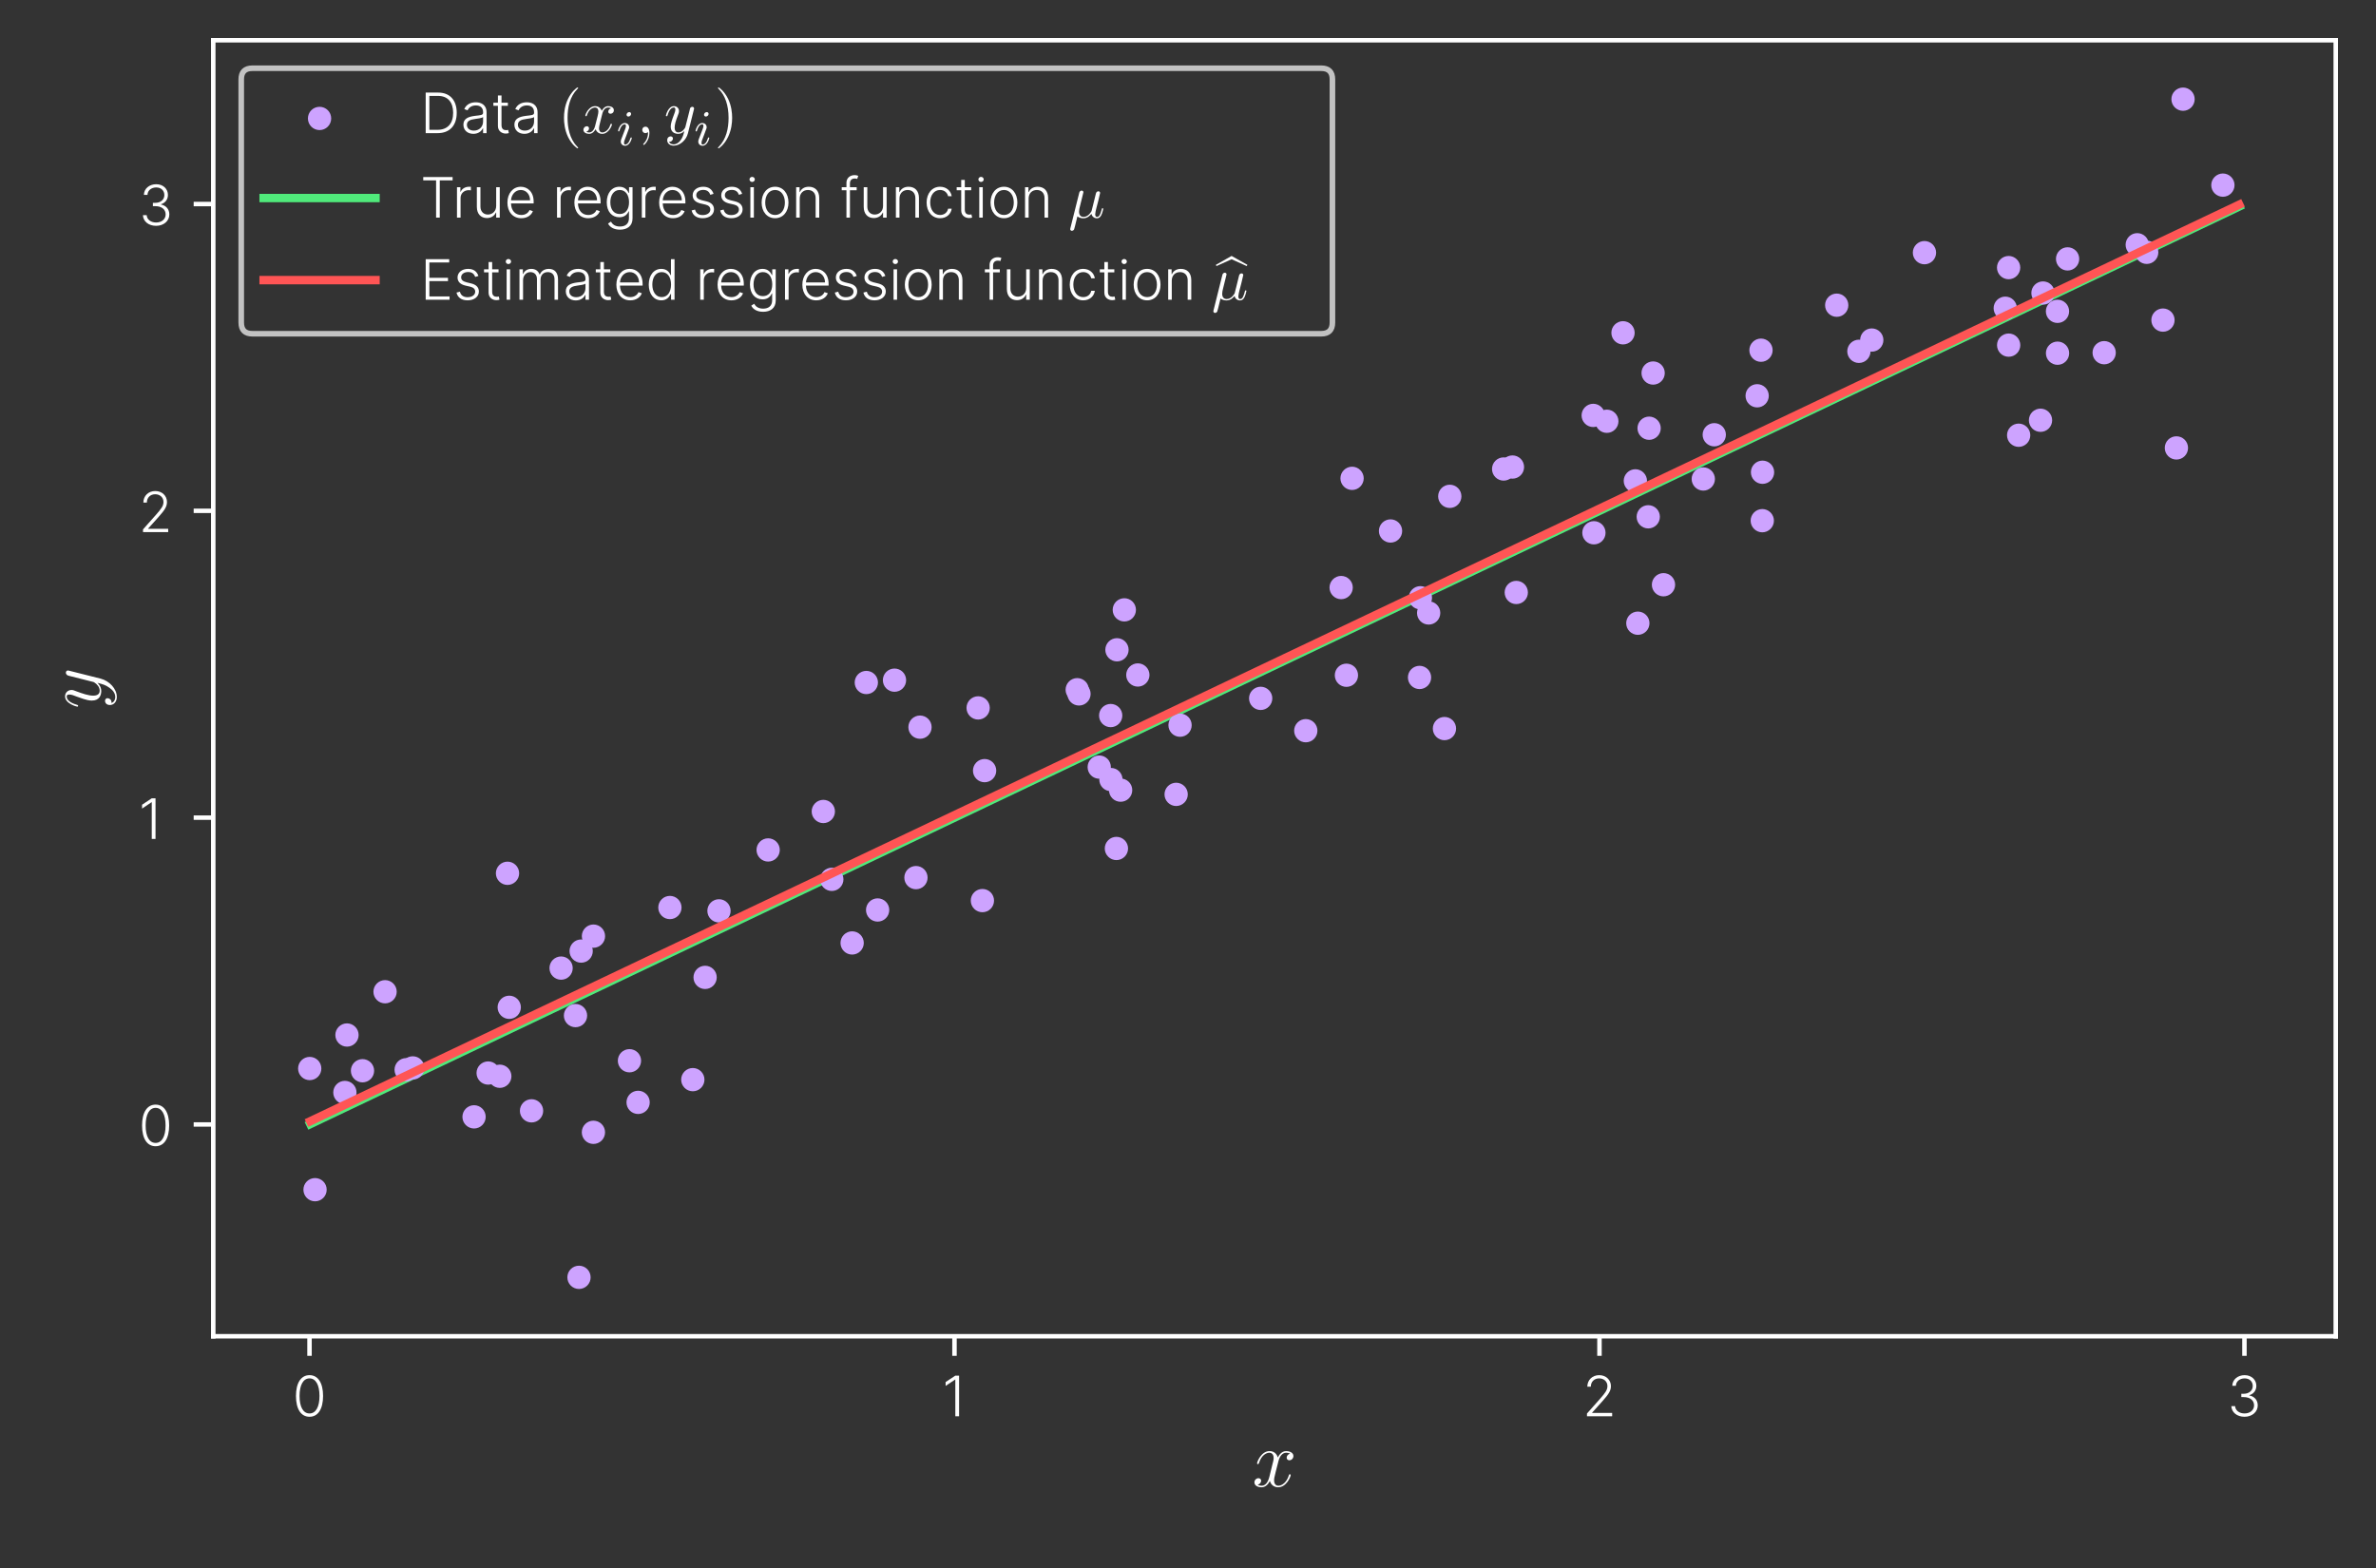 <svg height="280.267" viewBox="0 0 424.641 280.267" width="424.641" xmlns="http://www.w3.org/2000/svg" xmlns:xlink="http://www.w3.org/1999/xlink"><rect x="0" y="0" width="424.641" height="280.267" fill="#333333" stroke="none"/><defs><g id="a"><path d="m3.062.094c1.516 0 2.422-1.375 2.422-3.719s-.906-3.719-2.422-3.719-2.422 1.375-2.422 3.719.891 3.719 2.422 3.719zm0-.594c-1.125 0-1.781-1.141-1.781-3.125s.672-3.141 1.781-3.141 1.781 1.156 1.781 3.141-.672 3.125-1.781 3.125zm0 0"/></g><g id="b"><path d="m3.047-7.25h-.688l-1.719 1.141v.688l1.703-1.141h.031v6.562h.672zm0 0"/></g><g id="c"><path d="m.812 0h4.5v-.594h-3.578v-.047l1.797-2c1.203-1.344 1.562-1.938 1.562-2.75 0-1.094-.875-1.953-2.094-1.953s-2.125.859-2.125 2.062h.625c0-.859.594-1.484 1.484-1.484.844 0 1.484.547 1.484 1.375 0 .688-.375 1.203-1.297 2.25l-2.359 2.656zm0 0"/></g><g id="d"><path d="m3.156.094c1.359 0 2.359-.875 2.359-2.031 0-.922-.562-1.594-1.5-1.781v-.047c.766-.234 1.25-.844 1.25-1.672 0-1.031-.812-1.906-2.094-1.906-1.203 0-2.188.766-2.203 1.906h.641c.016-.812.719-1.328 1.562-1.328.875 0 1.453.562 1.453 1.359 0 .844-.688 1.391-1.625 1.391h-.422v.594h.422c1.156 0 1.859.594 1.859 1.484 0 .828-.703 1.438-1.703 1.438-.922 0-1.641-.516-1.688-1.312h-.672c.047 1.125 1.016 1.906 2.359 1.906zm0 0"/></g><g id="e"><path d="m2.344.125c.906 0 1.469-.5 1.688-.984h.047v.859h.625v-3.688c0-1.469-1.094-1.828-1.922-1.828-.844 0-1.688.328-2.062 1.219l.594.219c.203-.469.688-.875 1.484-.875.828 0 1.281.453 1.281 1.203v.125c0 .422-.516.422-1.422.531-1.234.156-2.094.5-2.094 1.578 0 1.047.797 1.641 1.781 1.641zm.094-.578c-.719 0-1.25-.375-1.25-1.031 0-.672.547-.938 1.469-1.047.438-.062 1.234-.156 1.422-.344v.797c0 .891-.641 1.625-1.641 1.625zm0 0"/></g><g id="f"><path d="m2.969-5.438h-1.141v-1.297h-.641v1.297h-.812v.547h.812v3.625c0 .891.703 1.344 1.406 1.344.25 0 .438-.047.547-.094l-.125-.562c-.094.016-.203.047-.375.047-.422 0-.812-.203-.812-.891v-3.469h1.141zm0 0"/></g><g id="g"><path d="m.828 0h.641v-3.516c0-.797.609-1.391 1.469-1.391.156 0 .312.031.375.031v-.641c-.094 0-.234 0-.328 0-.688 0-1.281.359-1.5.906h-.047v-.828h-.609zm0 0"/></g><g id="h"><path d="m4.281-2.078c0 1-.75 1.531-1.484 1.531-.781 0-1.328-.562-1.328-1.406v-3.484h-.641v3.516c0 1.297.75 2 1.797 2 .797 0 1.359-.422 1.609-.984h.047v.906h.641v-5.438h-.641zm0 0"/></g><g id="i"><path d="m3.031.109c1.094 0 1.828-.594 2.062-1.266l-.594-.203c-.203.484-.703.891-1.469.891-1.109 0-1.812-.812-1.844-2.062h4.047v-.312c0-1.812-1.125-2.672-2.297-2.672-1.406 0-2.391 1.188-2.391 2.828 0 1.656.969 2.797 2.484 2.797zm-1.844-3.203c.062-1 .75-1.844 1.75-1.844.969 0 1.656.797 1.656 1.844zm0 0"/></g><g id="j"><path d="m2.906 2.156c1.281 0 2.25-.641 2.25-2.016v-5.578h-.625v1.031h-.062c-.219-.484-.672-1.109-1.672-1.109-1.344 0-2.25 1.125-2.25 2.781 0 1.672.938 2.672 2.25 2.672.969 0 1.453-.562 1.656-1.062h.062v1.234c0 1-.641 1.484-1.609 1.484-.938 0-1.375-.453-1.609-.875l-.516.344c.312.625 1.016 1.094 2.125 1.094zm-.047-2.797c-1.078 0-1.672-.859-1.672-2.109 0-1.219.594-2.188 1.672-2.188 1.062 0 1.672.922 1.672 2.188 0 1.312-.625 2.109-1.672 2.109zm0 0"/></g><g id="k"><path d="m4.484-4.25c-.266-.781-.844-1.266-1.844-1.266-1.094 0-1.891.625-1.891 1.531 0 .719.438 1.219 1.391 1.453l.891.203c.594.141.875.453.875.891 0 .562-.531.984-1.375.984-.734 0-1.203-.344-1.359-.984l-.609.156c.203.906.922 1.391 1.984 1.391 1.188 0 2.016-.656 2.016-1.578 0-.719-.453-1.219-1.359-1.438l-.828-.203c-.672-.172-.984-.438-.984-.906 0-.547.516-.938 1.25-.938s1.094.391 1.266.875zm0 0"/></g><g id="l"><path d="m.844 0h.625v-5.438h-.625zm.312-6.375c.266 0 .484-.203.484-.453s-.219-.453-.484-.453c-.25 0-.469.203-.469.453s.219.453.469.453zm0 0"/></g><g id="m"><path d="m2.953.109c1.406 0 2.391-1.141 2.391-2.797 0-1.672-.984-2.828-2.391-2.828-1.422 0-2.406 1.156-2.406 2.828 0 1.656.984 2.797 2.406 2.797zm0-.578c-1.141 0-1.766-1-1.766-2.219s.625-2.25 1.766-2.25c1.125 0 1.75 1.031 1.75 2.25s-.625 2.219-1.75 2.219zm0 0"/></g><g id="n"><path d="m1.469-3.406c0-.938.609-1.531 1.469-1.531.844 0 1.375.562 1.375 1.453v3.484h.641v-3.516c0-1.297-.75-2-1.859-2-.797 0-1.344.375-1.594.938h-.062v-.859h-.609v5.438h.641zm0 0"/></g><g id="o"><path d="m3.062-5.438h-1.203v-.672c0-.562.312-.875.859-.875.219 0 .344.031.438.078l.188-.562c-.141-.047-.344-.125-.672-.125-.75 0-1.438.484-1.438 1.359v.797h-.844v.547h.844v4.891h.625v-4.891h1.203zm0 0"/></g><g id="p"><path d="m2.953.109c1.141 0 1.938-.719 2.078-1.703h-.641c-.141.703-.719 1.125-1.438 1.125-1.062 0-1.766-.922-1.766-2.25 0-1.312.719-2.219 1.766-2.219.781 0 1.297.5 1.438 1.109h.641c-.156-1-1-1.688-2.078-1.688-1.438 0-2.406 1.188-2.406 2.828 0 1.609.953 2.797 2.406 2.797zm0 0"/></g><g id="q"><path d="m2.516-3.828c.062-.234.172-.641.172-.703 0-.188-.141-.297-.328-.297-.031 0-.328.016-.422.406l-1.578 6.312c-.031.125-.031.156-.031.172 0 .156.125.297.297.297.234 0 .375-.203.391-.234.047-.094.188-.656.594-2.344.359.297.844.344 1.062.344.766 0 1.188-.5 1.453-.797.094.484.5.797.984.797.375 0 .625-.25.797-.609.188-.391.328-1.047.328-1.078 0-.109-.094-.109-.125-.109-.109 0-.125.047-.156.203-.188.703-.375 1.344-.828 1.344-.297 0-.328-.281-.328-.5 0-.234.125-.75.219-1.125l.312-1.188c.031-.156.141-.578.172-.734.062-.25.172-.672.172-.734 0-.203-.156-.297-.312-.297-.062 0-.344.016-.438.391l-.5 2.031c-.141.547-.25 1-.281 1.109-.016.062-.547 1.047-1.422 1.047-.547 0-.812-.359-.812-.938 0-.328.078-.625.156-.938zm0 0"/></g><g id="r"><path d="m2.594-5.594c0-.203-.141-.328-.328-.328-.25 0-.484.234-.484.469 0 .172.125.328.328.328.25 0 .484-.219.484-.469zm.125 4.312c0-.047-.016-.109-.109-.109s-.109.047-.141.156c-.219.734-.578 1.109-.922 1.109-.141 0-.219-.078-.219-.297s.078-.406.141-.578c.156-.438.156-.453.281-.734.141-.375.344-.891.422-1.141.078-.172.078-.25.078-.328 0-.516-.406-.766-.766-.766-.875 0-1.219 1.281-1.219 1.391 0 .078.062.109.125.109.094 0 .109-.062.141-.172.188-.641.531-1.094.922-1.094.094 0 .219.016.219.281 0 .219-.094.453-.172.656l-.641 1.672c-.062.172-.109.312-.109.469 0 .422.312.75.766.75.875 0 1.203-1.281 1.203-1.375zm0 0"/></g></defs><path d="m.002 0v-3.5" fill="none" stroke="#fff" stroke-linejoin="round" stroke-miterlimit="10" stroke-width=".8" transform="matrix(1 0 0 -1 55.315 238.84)"/><use fill="#fff" x="52.257" xlink:href="#a" y="253.137"/><path d="m0.0 0v-3.5" fill="none" stroke="#fff" stroke-linejoin="round" stroke-miterlimit="10" stroke-width=".8" transform="matrix(1 0 0 -1 170.586 238.84)"/><use fill="#fff" x="168.363" xlink:href="#b" y="253.137"/><path d="m.001 0v-3.5" fill="none" stroke="#fff" stroke-linejoin="round" stroke-miterlimit="10" stroke-width=".8" transform="matrix(1 0 0 -1 285.858 238.84)"/><use fill="#fff" x="282.814" xlink:href="#c" y="253.137"/><path d="m-.001 0v-3.5" fill="none" stroke="#fff" stroke-linejoin="round" stroke-miterlimit="10" stroke-width=".8" transform="matrix(1 0 0 -1 401.13 238.84)"/><use fill="#fff" x="397.992" xlink:href="#d" y="253.137"/><path d="m6.797-5.859c-.453.094-.625.438-.625.703 0 .344.266.469.469.469.438 0 .734-.375.734-.766 0-.594-.688-.875-1.297-.875-.875 0-1.359.859-1.484 1.141-.328-1.078-1.219-1.141-1.484-1.141-1.453 0-2.234 1.875-2.234 2.203 0 .047.062.125.156.125.109 0 .141-.094.172-.141.484-1.594 1.453-1.891 1.859-1.891.656 0 .781.594.781.938 0 .312-.078.641-.266 1.328l-.484 1.969c-.203.859-.625 1.656-1.391 1.656-.062 0-.422 0-.734-.188.516-.109.641-.531.641-.703 0-.281-.219-.453-.484-.453-.344 0-.719.297-.719.75 0 .609.672.875 1.281.875.688 0 1.188-.547 1.484-1.125.234.844.938 1.125 1.469 1.125 1.469 0 2.25-1.875 2.25-2.188 0-.078-.062-.141-.156-.141-.125 0-.141.078-.172.188-.391 1.266-1.234 1.859-1.875 1.859-.5 0-.766-.375-.766-.969 0-.312.047-.547.281-1.484l.5-1.953c.219-.859.703-1.484 1.359-1.484.031 0 .438 0 .734.172zm0 0" fill="#fff" transform="translate(223.785 265.695)"/><path d="m.001-0h-3.5" fill="none" stroke="#fff" stroke-linejoin="round" stroke-miterlimit="10" stroke-width=".8" transform="matrix(1 0 0 -1 38.112 200.984)"/><use fill="#fff" x="24.749" xlink:href="#a" y="204.784"/><path d="m.001.001h-3.5" fill="none" stroke="#fff" stroke-linejoin="round" stroke-miterlimit="10" stroke-width=".8" transform="matrix(1 0 0 -1 38.112 146.145)"/><use fill="#fff" x="24.749" xlink:href="#b" y="149.946"/><path d="m.001.002h-3.5" fill="none" stroke="#fff" stroke-linejoin="round" stroke-miterlimit="10" stroke-width=".8" transform="matrix(1 0 0 -1 38.112 91.306)"/><use fill="#fff" x="24.749" xlink:href="#c" y="95.108"/><path d="m.001-.001h-3.5" fill="none" stroke="#fff" stroke-linejoin="round" stroke-miterlimit="10" stroke-width=".8" transform="matrix(1 0 0 -1 38.112 36.467)"/><use fill="#fff" x="24.749" xlink:href="#d" y="40.27"/><path d="m1.609-3.766c.547.375 1.031.938 1.031 1.641 0 .172-.031.859-.688 1.078.016-.047.016-.109.016-.141 0-.438-.375-.719-.703-.719s-.453.266-.453.484c0 .234.172.734.875.734.734 0 1.234-.625 1.234-1.438 0-1.438-1.312-2.875-2.906-3.281l-5.594-1.406c-.078-.016-.156-.047-.25-.047-.203 0-.359.172-.359.391 0 .125.062.438.5.547l4.203 1.062c.266.062.297.062.453.188.406.281.891.75.891 1.438 0 .812-.797.875-1.172.875-.828 0-1.922-.375-2.969-.766-.406-.156-.609-.25-.891-.25-.609 0-1.156.438-1.156 1.141 0 1.312 2.078 1.844 2.203 1.844.047 0 .125-.047.125-.156 0-.125-.062-.141-.266-.203-1.203-.344-1.766-.891-1.766-1.438 0-.141 0-.375.469-.375.375 0 .781.156 1.328.375 1.875.703 2.359.703 2.703.703 1.359 0 1.672-.984 1.672-1.703 0-.406-.125-.922-.656-1.438l.016-.016c.844.219 1.406.359 2.109.875zm0 0" fill="#fff" transform="translate(17.959 126.703)"/><path d="m38.113 41.427v231.645" fill="none" stroke="#fff" stroke-linecap="square" stroke-miterlimit="10" stroke-width=".8" transform="matrix(1 0 0 -1 0 280.267)"/><path d="m417.445 41.427v231.645" fill="none" stroke="#fff" stroke-linecap="square" stroke-miterlimit="10" stroke-width=".8" transform="matrix(1 0 0 -1 0 280.267)"/><path d="m38.113 41.427h379.332" fill="none" stroke="#fff" stroke-linecap="square" stroke-miterlimit="10" stroke-width=".8" transform="matrix(1 0 0 -1 0 280.267)"/><path d="m38.113 273.072h379.332" fill="none" stroke="#fff" stroke-linecap="square" stroke-miterlimit="10" stroke-width=".8" transform="matrix(1 0 0 -1 0 280.267)"/><path d="m45.113 220.615h191.02c1.332 0 2 .668 2 2.004v43.453c0 1.332-.668 2-2 2h-191.02c-1.336 0-2-.668-2-2v-43.453c0-1.336.664-2.004 2-2.004zm0 0" fill="none" stroke="#fff" stroke-miterlimit="10" stroke-opacity=".7" stroke-width="1" transform="matrix(1 0 0 -1 0 280.267)"/><path d="m.001-1.58c.418 0 .82.164 1.117.461s.461.699.461 1.121c0 .418-.164.82-.461 1.117s-.699.461-1.117.461c-.422 0-.824-.164-1.121-.461s-.461-.699-.461-1.117c0-.422.164-.824.461-1.121s.699-.461 1.121-.461zm0 0" fill="#cda3ff" stroke="#cda3ff" stroke-linejoin="round" stroke-miterlimit="10" stroke-width="1" transform="matrix(1 0 0 -1 57.112 21.17)"/><g fill="#fff"><path d="m3.094 0c2.172 0 3.422-1.359 3.422-3.641 0-2.25-1.234-3.609-3.297-3.609h-2.25v7.25zm-1.469-.594v-6.062h1.547c1.766 0 2.703 1.141 2.703 3.016 0 1.891-.953 3.047-2.828 3.047zm0 0" transform="translate(75.111 23.798)"/><use x="82.257" xlink:href="#e" y="23.798"/><use x="87.801" xlink:href="#f" y="23.798"/><use x="91.371" xlink:href="#e" y="23.798"/></g><path d="m3.609 2.625c0-.047 0-.062-.188-.25-1.359-1.375-1.703-3.438-1.703-5.094 0-1.906.406-3.797 1.75-5.172.141-.125.141-.141.141-.188 0-.062-.047-.094-.109-.094-.109 0-1.094.734-1.734 2.125-.562 1.188-.688 2.406-.688 3.328 0 .844.125 2.156.719 3.391.656 1.344 1.594 2.047 1.703 2.047.062 0 .109-.031.109-.094zm0 0" fill="#fff" transform="translate(99.717 23.798)"/><path d="m3.641-3.297c.062-.281.312-1.281 1.078-1.281.062 0 .312 0 .547.141-.297.047-.516.328-.516.594 0 .172.109.375.406.375.25 0 .594-.203.594-.625 0-.578-.641-.734-1.016-.734-.641 0-1.016.578-1.141.844-.281-.734-.875-.844-1.188-.844-1.125 0-1.75 1.422-1.75 1.688 0 .109.109.109.125.109.094 0 .125-.016.141-.125.375-1.156 1.094-1.422 1.469-1.422.203 0 .594.094.594.734 0 .328-.188 1.062-.594 2.594-.172.672-.562 1.125-1.031 1.125-.078 0-.328 0-.547-.141.266-.047.5-.281.5-.578s-.234-.391-.391-.391c-.328 0-.609.281-.609.641 0 .5.547.719 1.031.719.719 0 1.109-.766 1.141-.828.141.391.531.828 1.188.828 1.109 0 1.734-1.406 1.734-1.688 0-.109-.094-.109-.125-.109-.094 0-.125.047-.141.125-.359 1.172-1.109 1.422-1.453 1.422-.422 0-.594-.344-.594-.719 0-.234.062-.469.172-.953zm0 0" fill="#fff" transform="translate(103.959 23.798)"/><use fill="#fff" x="110.194" xlink:href="#r" y="25.957"/><path d="m2.219-.016c0-.719-.281-1.141-.703-1.141-.359 0-.578.266-.578.578 0 .297.219.578.578.578.125 0 .266-.047.375-.141.047-.016.047-.031.062-.031s.016.016.016.156c0 .812-.375 1.469-.734 1.828-.125.125-.125.141-.125.172 0 .078.062.125.109.125.125 0 1-.844 1-2.125zm0 0" fill="#fff" transform="translate(113.846 23.798)"/><path d="m5.297-4.156c.047-.156.047-.172.047-.25 0-.203-.156-.297-.312-.297-.109 0-.281.062-.391.234-.016.047-.109.391-.141.594-.078.281-.156.578-.219.859l-.5 1.969c-.047.156-.516.922-1.234.922-.547 0-.672-.469-.672-.875 0-.5.188-1.188.562-2.141.172-.453.219-.562.219-.781 0-.5-.359-.906-.906-.906-1.031 0-1.438 1.594-1.438 1.688 0 .109.109.109.141.109.109 0 .109-.016.172-.203.297-1.016.734-1.344 1.094-1.344.094 0 .281 0 .281.344 0 .281-.109.562-.188.766-.438 1.156-.641 1.781-.641 2.297 0 .969.688 1.297 1.344 1.297.422 0 .781-.188 1.094-.5-.141.578-.266 1.109-.703 1.688-.281.359-.703.688-1.203.688-.156 0-.641-.031-.828-.469.172 0 .312 0 .469-.125.109-.094.219-.234.219-.453 0-.328-.297-.375-.406-.375-.25 0-.609.172-.609.703 0 .547.484.953 1.156.953 1.125 0 2.25-.984 2.547-2.219zm0 0" fill="#fff" transform="translate(118.698 23.798)"/><use fill="#fff" x="124.043" xlink:href="#r" y="25.957"/><path d="m3.156-2.719c0-.859-.125-2.172-.719-3.406-.656-1.344-1.594-2.047-1.703-2.047-.062 0-.109.031-.109.094 0 .047 0 .062.203.266 1.062 1.078 1.688 2.812 1.688 5.094 0 1.859-.406 3.781-1.75 5.156-.141.125-.141.141-.141.188 0 .062.047.094.109.094.109 0 1.094-.734 1.734-2.125.547-1.188.688-2.406.688-3.312zm0 0" fill="#fff" transform="translate(127.694 23.798)"/><path d="m47.113 244.872h20" style="fill:none;stroke-width:1.5;stroke-linecap:square;stroke-linejoin:round;stroke:#50ea7b;stroke-miterlimit:10" transform="matrix(1 0 0 -1 0 280.267)"/><path d="m.531-6.656h2.297v6.656h.656v-6.656h2.297v-.594h-5.25zm0 0" fill="#fff" transform="translate(75.111 38.896)"/><g fill="#fff"><use x="80.844" xlink:href="#g" y="38.896"/><use x="84.396" xlink:href="#h" y="38.896"/><use x="90.142" xlink:href="#i" y="38.896"/></g><use fill="#fff" x="98.725" xlink:href="#g" y="38.896"/><g fill="#fff"><use x="102.108" xlink:href="#i" y="38.896"/><use x="107.892" xlink:href="#j" y="38.896"/><use x="113.878" xlink:href="#g" y="38.896"/></g><g fill="#fff"><use x="117.261" xlink:href="#i" y="38.896"/><use x="123.045" xlink:href="#k" y="38.896"/><use x="128.154" xlink:href="#k" y="38.896"/><use x="133.263" xlink:href="#l" y="38.896"/><use x="135.573" xlink:href="#m" y="38.896"/><use x="141.46" xlink:href="#n" y="38.896"/></g><g fill="#fff"><use x="150.043" xlink:href="#o" y="38.896"/><use x="153.539" xlink:href="#h" y="38.896"/><use x="159.284" xlink:href="#n" y="38.896"/><use x="165.057" xlink:href="#p" y="38.896"/><use x="170.602" xlink:href="#f" y="38.896"/><use x="174.171" xlink:href="#l" y="38.896"/><use x="176.481" xlink:href="#m" y="38.896"/><use x="182.368" xlink:href="#n" y="38.896"/></g><use fill="#fff" x="190.94" xlink:href="#q" y="38.896"/><path d="m47.113 230.197h20" style="fill:none;stroke-width:1.5;stroke-linecap:square;stroke-linejoin:round;stroke:#f55;stroke-miterlimit:10" transform="matrix(1 0 0 -1 0 280.267)"/><g fill="#fff"><path d="m.969 0h4.266v-.594h-3.609v-2.734h3.328v-.594h-3.328v-2.734h3.547v-.594h-4.203zm0 0" transform="translate(75.111 53.574)"/><use x="81.023" xlink:href="#k" y="53.574"/><use x="86.132" xlink:href="#f" y="53.574"/><use x="89.701" xlink:href="#l" y="53.574"/><path d="m.828 0h.641v-3.484c0-.844.562-1.453 1.312-1.453.734 0 1.172.5 1.172 1.234v3.703h.641v-3.578c0-.781.469-1.359 1.297-1.359.719 0 1.203.438 1.203 1.297v3.641h.625v-3.641c0-1.219-.625-1.875-1.641-1.875-.781 0-1.359.391-1.609 1h-.047c-.234-.625-.719-1-1.469-1-.703 0-1.234.344-1.453.906h-.062v-.828h-.609zm0 0" transform="translate(92.012 53.574)"/><use x="100.559" xlink:href="#e" y="53.574"/><use x="106.104" xlink:href="#f" y="53.574"/></g><g fill="#fff"><use x="109.613" xlink:href="#i" y="53.574"/><path d="m2.797.109c.984 0 1.438-.625 1.656-1.125h.078v1.016h.625v-7.25h-.641v2.844h-.062c-.203-.484-.656-1.109-1.656-1.109-1.344 0-2.25 1.141-2.25 2.812 0 1.688.906 2.812 2.25 2.812zm.062-.578c-1.078 0-1.672-.984-1.672-2.25 0-1.25.594-2.219 1.672-2.219 1.062 0 1.672.922 1.672 2.219 0 1.312-.609 2.25-1.672 2.25zm0 0" transform="translate(115.398 53.574)"/></g><use fill="#fff" x="124.317" xlink:href="#g" y="53.574"/><g fill="#fff"><use x="127.7" xlink:href="#i" y="53.574"/><use x="133.484" xlink:href="#j" y="53.574"/><use x="139.47" xlink:href="#g" y="53.574"/></g><g fill="#fff"><use x="142.853" xlink:href="#i" y="53.574"/><use x="148.637" xlink:href="#k" y="53.574"/><use x="153.746" xlink:href="#k" y="53.574"/><use x="158.855" xlink:href="#l" y="53.574"/><use x="161.165" xlink:href="#m" y="53.574"/><use x="167.052" xlink:href="#n" y="53.574"/></g><g fill="#fff"><use x="175.625" xlink:href="#o" y="53.574"/><use x="179.121" xlink:href="#h" y="53.574"/><use x="184.866" xlink:href="#n" y="53.574"/><use x="190.639" xlink:href="#p" y="53.574"/><use x="196.183" xlink:href="#f" y="53.574"/><use x="199.753" xlink:href="#l" y="53.574"/><use x="202.063" xlink:href="#m" y="53.574"/><use x="207.95" xlink:href="#n" y="53.574"/></g><path d="m2.766-6.828 2.703 1.219.125-.219-2.828-1.594-2.812 1.594.109.219zm0 0" fill="#fff" transform="translate(217.345 53.167)"/><use fill="#fff" x="216.523" xlink:href="#q" y="53.574"/><g stroke-linejoin="round"><path d="m55.453 79.349 344.75 164.012" fill="none" stroke="#50ea7b" stroke-linecap="square" stroke-miterlimit="10" stroke-width="1.5" transform="matrix(1 0 0 -1 0 280.267)"/><path d="m.001-1.58c.418 0 .82.164 1.117.461s.461.699.461 1.117c0 .422-.164.824-.461 1.121s-.699.461-1.117.461c-.422 0-.824-.164-1.121-.461s-.461-.699-.461-1.121c0-.418.164-.82.461-1.117s.699-.461 1.121-.461zm0 0" fill="#cda3ff" stroke="#cda3ff" stroke-miterlimit="10" stroke-width="1" transform="matrix(1 0 0 -1 55.354 190.987)"/><path d="m.002-1.581c.418 0 .82.164 1.117.461s.461.699.461 1.121c0 .418-.164.82-.461 1.117s-.699.461-1.117.461c-.422 0-.824-.164-1.121-.461s-.461-.699-.461-1.117c0-.422.164-.824.461-1.121s.699-.461 1.121-.461zm0 0" fill="#cda3ff" stroke="#cda3ff" stroke-miterlimit="10" stroke-width="1" transform="matrix(1 0 0 -1 56.307 212.642)"/><path d="m-.002-1.581c.422 0 .824.164 1.121.461s.461.699.461 1.121c0 .418-.164.82-.461 1.117s-.699.461-1.121.461c-.418 0-.82-.164-1.117-.461s-.461-.699-.461-1.117c0-.422.164-.824.461-1.121s.699-.461 1.117-.461zm0 0" fill="#cda3ff" stroke="#cda3ff" stroke-miterlimit="10" stroke-width="1" transform="matrix(1 0 0 -1 61.638 195.267)"/><path d="m-0-1.582c.422 0 .82.168 1.117.465s.465.699.465 1.117c0 .422-.168.82-.465 1.117s-.695.465-1.117.465c-.418 0-.82-.168-1.117-.465s-.465-.695-.465-1.117c0-.418.168-.82.465-1.117s.699-.465 1.117-.465zm0 0" fill="#cda3ff" stroke="#cda3ff" stroke-miterlimit="10" stroke-width="1" transform="matrix(1 0 0 -1 62.012 184.996)"/><path d="m-.001-1.583c.422 0 .824.168 1.121.465.293.297.461.699.461 1.117 0 .422-.168.824-.461 1.121-.297.293-.699.461-1.121.461-.418 0-.82-.168-1.117-.461-.297-.297-.461-.699-.461-1.121 0-.418.164-.82.461-1.117s.699-.465 1.117-.465zm0 0" fill="#cda3ff" stroke="#cda3ff" stroke-miterlimit="10" stroke-width="1" transform="matrix(1 0 0 -1 64.786 191.382)"/><path d="m-0-1.58c.418 0 .82.164 1.117.461s.465.699.465 1.121c0 .418-.168.82-.465 1.117s-.699.461-1.117.461-.82-.164-1.117-.461-.465-.699-.465-1.117c0-.422.168-.824.465-1.121s.699-.461 1.117-.461zm0 0" fill="#cda3ff" stroke="#cda3ff" stroke-miterlimit="10" stroke-width="1" transform="matrix(1 0 0 -1 68.82 177.263)"/><path d="m.001-1.582c.418 0 .82.168 1.117.465s.461.699.461 1.117-.164.82-.461 1.117-.699.465-1.117.465c-.422 0-.824-.168-1.121-.465s-.461-.699-.461-1.117.164-.82.461-1.117.699-.465 1.121-.465zm0 0" fill="#cda3ff" stroke="#cda3ff" stroke-miterlimit="10" stroke-width="1" transform="matrix(1 0 0 -1 72.589 191.203)"/><path d="m.001-1.58c.418 0 .82.164 1.117.461s.461.699.461 1.121c0 .418-.164.82-.461 1.117s-.699.461-1.117.461c-.422 0-.824-.164-1.121-.461-.293-.297-.461-.699-.461-1.117 0-.422.168-.824.461-1.121.297-.297.699-.461 1.121-.461zm0 0" fill="#cda3ff" stroke="#cda3ff" stroke-miterlimit="10" stroke-width="1" transform="matrix(1 0 0 -1 73.769 190.877)"/><path d="m-.002-1.582c.422 0 .824.168 1.121.465s.461.699.461 1.117-.164.82-.461 1.117-.699.465-1.121.465c-.418 0-.82-.168-1.117-.465s-.461-.699-.461-1.117.164-.82.461-1.117.699-.465 1.117-.465zm0 0" fill="#cda3ff" stroke="#cda3ff" stroke-miterlimit="10" stroke-width="1" transform="matrix(1 0 0 -1 84.724 199.625)"/><path d="m-.001-1.58c.422 0 .824.164 1.121.461.293.297.461.699.461 1.121 0 .418-.168.82-.461 1.117-.297.297-.699.461-1.121.461-.418 0-.82-.164-1.117-.461s-.465-.699-.465-1.117c0-.422.168-.824.465-1.121s.699-.461 1.117-.461zm0 0" fill="#cda3ff" stroke="#cda3ff" stroke-miterlimit="10" stroke-width="1" transform="matrix(1 0 0 -1 87.247 191.791)"/><path d="m-0-1.582c.418 0 .82.168 1.117.465s.465.695.465 1.117c0 .418-.168.82-.465 1.117s-.699.465-1.117.465c-.418 0-.82-.168-1.117-.465s-.465-.699-.465-1.117c0-.422.168-.82.465-1.117s.699-.465 1.117-.465zm0 0" fill="#cda3ff" stroke="#cda3ff" stroke-miterlimit="10" stroke-width="1" transform="matrix(1 0 0 -1 89.324 192.368)"/><path d="m-0-1.582c.418 0 .82.168 1.117.465s.465.695.465 1.117c0 .418-.168.82-.465 1.117s-.699.465-1.117.465-.82-.168-1.117-.465-.465-.699-.465-1.117c0-.422.168-.82.465-1.117s.699-.465 1.117-.465zm0 0" fill="#cda3ff" stroke="#cda3ff" stroke-miterlimit="10" stroke-width="1" transform="matrix(1 0 0 -1 90.703 156.09)"/><path d="m-0-1.58c.418 0 .82.164 1.117.461s.465.699.465 1.117c0 .422-.168.824-.465 1.121s-.699.461-1.117.461c-.418 0-.82-.164-1.117-.461s-.465-.699-.465-1.121c0-.418.168-.82.465-1.117s.699-.461 1.117-.461zm0 0" fill="#cda3ff" stroke="#cda3ff" stroke-miterlimit="10" stroke-width="1" transform="matrix(1 0 0 -1 91.012 180.045)"/><path d="m.001-1.58c.418 0 .82.164 1.117.461s.465.699.465 1.121c0 .418-.168.82-.465 1.117s-.699.461-1.117.461c-.422 0-.82-.164-1.117-.461s-.465-.699-.465-1.117c0-.422.168-.824.465-1.121s.695-.461 1.117-.461zm0 0" fill="#cda3ff" stroke="#cda3ff" stroke-miterlimit="10" stroke-width="1" transform="matrix(1 0 0 -1 94.996 198.549)"/><path d="m.001-1.583c.418 0 .82.168 1.117.465s.461.699.461 1.117c0 .422-.164.82-.461 1.117s-.699.465-1.117.465c-.422 0-.824-.168-1.121-.465s-.461-.695-.461-1.117c0-.418.164-.82.461-1.117s.699-.465 1.121-.465zm0 0" fill="#cda3ff" stroke="#cda3ff" stroke-miterlimit="10" stroke-width="1" transform="matrix(1 0 0 -1 100.28 173.035)"/><path d="m0-1.579c.418 0 .82.164 1.117.461s.465.699.465 1.117c0 .422-.168.824-.465 1.121s-.699.461-1.117.461c-.418 0-.82-.164-1.117-.461s-.465-.699-.465-1.121c0-.418.168-.82.465-1.117s.699-.461 1.117-.461zm0 0" fill="#cda3ff" stroke="#cda3ff" stroke-miterlimit="10" stroke-width="1" transform="matrix(1 0 0 -1 102.855 181.526)"/><path d="m-.002-1.58c.422 0 .824.164 1.121.461s.461.699.461 1.117c0 .422-.164.824-.461 1.121s-.699.461-1.121.461c-.418 0-.82-.164-1.117-.461s-.461-.699-.461-1.121c0-.418.164-.82.461-1.117s.699-.461 1.117-.461zm0 0" fill="#cda3ff" stroke="#cda3ff" stroke-miterlimit="10" stroke-width="1" transform="matrix(1 0 0 -1 103.478 228.311)"/><path d="m.001-1.581c.418 0 .82.164 1.117.461s.465.699.465 1.121c0 .418-.168.82-.465 1.117s-.699.461-1.117.461c-.422 0-.824-.164-1.117-.461-.297-.297-.465-.699-.465-1.117 0-.422.168-.824.465-1.121.293-.297.695-.461 1.117-.461zm0 0" fill="#cda3ff" stroke="#cda3ff" stroke-miterlimit="10" stroke-width="1" transform="matrix(1 0 0 -1 103.863 169.994)"/><path d="m-.001-1.579c.422 0 .824.164 1.121.461.293.297.461.699.461 1.117 0 .422-.168.824-.461 1.121-.297.297-.699.461-1.121.461-.418 0-.82-.164-1.117-.461s-.461-.699-.461-1.121c0-.418.164-.82.461-1.117s.699-.461 1.117-.461zm0 0" fill="#cda3ff" stroke="#cda3ff" stroke-miterlimit="10" stroke-width="1" transform="matrix(1 0 0 -1 106.056 202.389)"/><path d="m.002-1.582c.418 0 .82.168 1.117.465s.461.699.461 1.117c0 .422-.164.82-.461 1.117s-.699.465-1.117.465c-.422 0-.824-.168-1.121-.465s-.461-.695-.461-1.117c0-.418.164-.82.461-1.117s.699-.465 1.121-.465zm0 0" fill="#cda3ff" stroke="#cda3ff" stroke-miterlimit="10" stroke-width="1" transform="matrix(1 0 0 -1 106.064 167.324)"/><path d="m-.001-1.58c.422 0 .824.164 1.121.461.293.297.461.699.461 1.121 0 .418-.168.82-.461 1.117-.297.297-.699.461-1.121.461-.418 0-.82-.164-1.117-.461s-.461-.699-.461-1.117c0-.422.164-.824.461-1.121s.699-.461 1.117-.461zm0 0" fill="#cda3ff" stroke="#cda3ff" stroke-miterlimit="10" stroke-width="1" transform="matrix(1 0 0 -1 112.497 189.596)"/><path d="m.002-1.58c.418 0 .82.164 1.117.461s.461.699.461 1.121c0 .418-.164.82-.461 1.117s-.699.461-1.117.461c-.422 0-.824-.164-1.121-.461s-.461-.699-.461-1.117c0-.422.164-.824.461-1.121s.699-.461 1.121-.461zm0 0" fill="#cda3ff" stroke="#cda3ff" stroke-miterlimit="10" stroke-width="1" transform="matrix(1 0 0 -1 114.045 197.037)"/><path d="m0-1.58c.418 0 .82.164 1.117.461s.465.699.465 1.121c0 .418-.168.82-.465 1.117s-.699.461-1.117.461c-.422 0-.82-.164-1.117-.461s-.465-.699-.465-1.117c0-.422.168-.824.465-1.121s.695-.461 1.117-.461zm0 0" fill="#cda3ff" stroke="#cda3ff" stroke-miterlimit="10" stroke-width="1" transform="matrix(1 0 0 -1 119.726 162.209)"/><path d="m-0-1.58c.422 0 .82.164 1.117.461s.465.699.465 1.117c0 .422-.168.824-.465 1.121s-.695.461-1.117.461c-.418 0-.82-.164-1.117-.461s-.465-.699-.465-1.121c0-.418.168-.82.465-1.117s.699-.461 1.117-.461zm0 0" fill="#cda3ff" stroke="#cda3ff" stroke-miterlimit="10" stroke-width="1" transform="matrix(1 0 0 -1 123.821 192.975)"/><path d="m-.001-1.58c.422 0 .824.164 1.121.461s.461.699.461 1.121c0 .418-.164.82-.461 1.117s-.699.461-1.121.461c-.418 0-.82-.164-1.117-.461s-.461-.699-.461-1.117c0-.422.164-.824.461-1.121s.699-.461 1.117-.461zm0 0" fill="#cda3ff" stroke="#cda3ff" stroke-miterlimit="10" stroke-width="1" transform="matrix(1 0 0 -1 126.017 174.697)"/><path d="m.001-1.582c.418 0 .82.168 1.117.465s.461.695.461 1.117c0 .418-.164.82-.461 1.117s-.699.465-1.117.465c-.422 0-.824-.168-1.121-.465s-.461-.699-.461-1.117c0-.422.164-.82.461-1.117s.699-.465 1.121-.465zm0 0" fill="#cda3ff" stroke="#cda3ff" stroke-miterlimit="10" stroke-width="1" transform="matrix(1 0 0 -1 128.499 162.805)"/><path d="m-.001-1.582c.422 0 .824.168 1.121.465s.461.699.461 1.117c0 .422-.164.82-.461 1.117s-.699.465-1.121.465c-.418 0-.82-.168-1.117-.465s-.461-.695-.461-1.117c0-.418.164-.82.461-1.117s.699-.465 1.117-.465zm0 0" fill="#cda3ff" stroke="#cda3ff" stroke-miterlimit="10" stroke-width="1" transform="matrix(1 0 0 -1 137.283 151.918)"/><path d="m-.001-1.583c.422 0 .824.168 1.117.465.297.297.465.699.465 1.117 0 .422-.168.824-.465 1.117-.293.297-.695.465-1.117.465-.418 0-.82-.168-1.117-.465-.297-.293-.465-.695-.465-1.117 0-.418.168-.82.465-1.117s.699-.465 1.117-.465zm0 0" fill="#cda3ff" stroke="#cda3ff" stroke-miterlimit="10" stroke-width="1" transform="matrix(1 0 0 -1 147.145 145.042)"/><path d="m0-1.58c.418 0 .82.164 1.117.461s.465.699.465 1.121c0 .418-.168.82-.465 1.117s-.699.461-1.117.461c-.418 0-.82-.164-1.117-.461s-.465-.699-.465-1.117c0-.422.168-.824.465-1.121s.699-.461 1.117-.461zm0 0" fill="#cda3ff" stroke="#cda3ff" stroke-miterlimit="10" stroke-width="1" transform="matrix(1 0 0 -1 148.66 157.174)"/><path d="m0-1.58c.418 0 .82.164 1.117.461s.465.699.465 1.117c0 .422-.168.824-.465 1.121s-.699.461-1.117.461c-.422 0-.82-.164-1.117-.461s-.465-.699-.465-1.121c0-.418.168-.82.465-1.117s.695-.461 1.117-.461zm0 0" fill="#cda3ff" stroke="#cda3ff" stroke-miterlimit="10" stroke-width="1" transform="matrix(1 0 0 -1 152.297 168.541)"/><path d="m.001-1.58c.418 0 .82.164 1.117.461s.465.699.465 1.117c0 .422-.168.824-.465 1.121s-.699.461-1.117.461c-.422 0-.824-.164-1.121-.461-.293-.297-.461-.699-.461-1.121 0-.418.168-.82.461-1.117.297-.297.699-.461 1.121-.461zm0 0" fill="#cda3ff" stroke="#cda3ff" stroke-miterlimit="10" stroke-width="1" transform="matrix(1 0 0 -1 154.831 121.99)"/><path d="m.001-1.581c.418 0 .82.168 1.117.461.297.297.461.699.461 1.121 0 .418-.164.82-.461 1.117s-.699.465-1.117.465c-.422 0-.824-.168-1.121-.465s-.461-.699-.461-1.117c0-.422.164-.824.461-1.121.297-.293.699-.461 1.121-.461zm0 0" fill="#cda3ff" stroke="#cda3ff" stroke-miterlimit="10" stroke-width="1" transform="matrix(1 0 0 -1 156.851 162.649)"/><path d="m-.002-1.579c.422 0 .824.164 1.121.461s.461.699.461 1.117c0 .422-.164.824-.461 1.121s-.699.461-1.121.461c-.418 0-.82-.164-1.117-.461s-.461-.699-.461-1.121c0-.418.164-.82.461-1.117s.699-.461 1.117-.461zm0 0" fill="#cda3ff" stroke="#cda3ff" stroke-miterlimit="10" stroke-width="1" transform="matrix(1 0 0 -1 159.865 121.573)"/><path d="m.001-1.579c.418 0 .82.164 1.117.461s.461.699.461 1.117c0 .422-.164.824-.461 1.121s-.699.461-1.117.461c-.422 0-.824-.164-1.121-.461s-.461-.699-.461-1.121c0-.418.164-.82.461-1.117s.699-.461 1.121-.461zm0 0" fill="#cda3ff" stroke="#cda3ff" stroke-miterlimit="10" stroke-width="1" transform="matrix(1 0 0 -1 163.702 156.866)"/><path d="m.001-1.58c.418 0 .82.164 1.117.461s.461.699.461 1.117c0 .422-.164.824-.461 1.121s-.699.461-1.117.461c-.422 0-.824-.164-1.121-.461s-.461-.699-.461-1.121c0-.418.164-.82.461-1.117s.699-.461 1.121-.461zm0 0" fill="#cda3ff" stroke="#cda3ff" stroke-miterlimit="10" stroke-width="1" transform="matrix(1 0 0 -1 164.425 129.971)"/><path d="m.002-1.582c.418 0 .82.168 1.117.465s.461.699.461 1.117-.164.82-.461 1.117-.699.465-1.117.465c-.422 0-.824-.168-1.121-.465s-.461-.699-.461-1.117.164-.82.461-1.117.699-.465 1.121-.465zm0 0" fill="#cda3ff" stroke="#cda3ff" stroke-miterlimit="10" stroke-width="1" transform="matrix(1 0 0 -1 174.814 126.531)"/><path d="m.001-1.579c.418 0 .82.164 1.117.461s.461.699.461 1.117c0 .422-.164.824-.461 1.121s-.699.461-1.117.461c-.422 0-.824-.164-1.121-.461s-.461-.699-.461-1.121c0-.418.164-.82.461-1.117s.699-.461 1.121-.461zm0 0" fill="#cda3ff" stroke="#cda3ff" stroke-miterlimit="10" stroke-width="1" transform="matrix(1 0 0 -1 175.577 160.972)"/><path d="m-0-1.581c.422 0 .82.164 1.117.461s.465.699.465 1.121c0 .418-.168.82-.465 1.117s-.695.461-1.117.461c-.418 0-.82-.164-1.117-.461s-.465-.699-.465-1.117c0-.422.168-.824.465-1.121s.699-.461 1.117-.461zm0 0" fill="#cda3ff" stroke="#cda3ff" stroke-miterlimit="10" stroke-width="1" transform="matrix(1 0 0 -1 175.969 137.74)"/><path d="m.001-1.582c.418 0 .82.168 1.117.465s.461.699.461 1.117-.164.82-.461 1.117-.699.465-1.117.465c-.422 0-.824-.168-1.121-.465-.293-.297-.461-.699-.461-1.117s.168-.82.461-1.117c.297-.297.699-.465 1.121-.465zm0 0" fill="#cda3ff" stroke="#cda3ff" stroke-miterlimit="10" stroke-width="1" transform="matrix(1 0 0 -1 192.522 123.281)"/><path d="m-.002-1.582c.422 0 .824.168 1.121.465s.461.699.461 1.117c0 .418-.164.82-.461 1.117s-.699.465-1.121.465c-.418 0-.82-.168-1.117-.465s-.461-.699-.461-1.117c0-.418.164-.82.461-1.117s.699-.465 1.117-.465zm0 0" fill="#cda3ff" stroke="#cda3ff" stroke-miterlimit="10" stroke-width="1" transform="matrix(1 0 0 -1 192.838 124.027)"/><path d="m-.001-1.579c.422 0 .824.164 1.121.461s.461.699.461 1.117c0 .422-.164.824-.461 1.121s-.699.461-1.121.461c-.418 0-.82-.164-1.117-.461s-.461-.699-.461-1.121c0-.418.164-.82.461-1.117s.699-.461 1.117-.461zm0 0" fill="#cda3ff" stroke="#cda3ff" stroke-miterlimit="10" stroke-width="1" transform="matrix(1 0 0 -1 196.455 137.112)"/><path d="m-.001-1.58c.422 0 .824.164 1.121.461s.461.699.461 1.117c0 .422-.164.824-.461 1.121s-.699.461-1.121.461c-.418 0-.82-.164-1.117-.461s-.461-.699-.461-1.121c0-.418.164-.82.461-1.117s.699-.461 1.117-.461zm0 0" fill="#cda3ff" stroke="#cda3ff" stroke-miterlimit="10" stroke-width="1" transform="matrix(1 0 0 -1 198.501 127.897)"/><path d="m-.001-1.58c.422 0 .824.164 1.121.461s.461.699.461 1.117c0 .422-.164.824-.461 1.121s-.699.461-1.121.461c-.418 0-.82-.164-1.117-.461s-.461-.699-.461-1.121c0-.418.164-.82.461-1.117s.699-.461 1.117-.461zm0 0" fill="#cda3ff" stroke="#cda3ff" stroke-miterlimit="10" stroke-width="1" transform="matrix(1 0 0 -1 198.544 139.338)"/><path d="m-0-1.579c.418 0 .82.164 1.117.461s.465.699.465 1.117c0 .422-.168.824-.465 1.121s-.699.461-1.117.461c-.418 0-.82-.164-1.117-.461s-.465-.699-.465-1.121c0-.418.168-.82.465-1.117s.699-.461 1.117-.461zm0 0" fill="#cda3ff" stroke="#cda3ff" stroke-miterlimit="10" stroke-width="1" transform="matrix(1 0 0 -1 199.527 151.655)"/><path d="m-0-1.58c.418 0 .82.164 1.117.461s.465.699.465 1.121c0 .418-.168.82-.465 1.117s-.699.461-1.117.461-.82-.164-1.117-.461-.465-.699-.465-1.117c0-.422.168-.824.465-1.121s.699-.461 1.117-.461zm0 0" fill="#cda3ff" stroke="#cda3ff" stroke-miterlimit="10" stroke-width="1" transform="matrix(1 0 0 -1 199.625 116.142)"/><path d="m-.002-1.581c.422 0 .824.164 1.121.461s.461.699.461 1.121c0 .418-.164.82-.461 1.117s-.699.461-1.121.461c-.418 0-.82-.164-1.117-.461s-.461-.699-.461-1.117c0-.422.164-.824.461-1.121s.699-.461 1.117-.461zm0 0" fill="#cda3ff" stroke="#cda3ff" stroke-miterlimit="10" stroke-width="1" transform="matrix(1 0 0 -1 200.279 141.228)"/><path d="m.001-1.58c.418 0 .82.164 1.117.461s.461.699.461 1.121c0 .418-.164.82-.461 1.117s-.699.461-1.117.461c-.422 0-.824-.164-1.121-.461s-.461-.699-.461-1.117c0-.422.164-.824.461-1.121s.699-.461 1.121-.461zm0 0" fill="#cda3ff" stroke="#cda3ff" stroke-miterlimit="10" stroke-width="1" transform="matrix(1 0 0 -1 200.94 109.006)"/><path d="m0-1.582c.418 0 .82.168 1.117.465s.465.699.465 1.117c0 .418-.168.82-.465 1.117s-.699.465-1.117.465c-.422 0-.82-.168-1.117-.465s-.465-.699-.465-1.117c0-.418.168-.82.465-1.117s.695-.465 1.117-.465zm0 0" fill="#cda3ff" stroke="#cda3ff" stroke-miterlimit="10" stroke-width="1" transform="matrix(1 0 0 -1 203.355 120.645)"/><path d="m0-1.583c.418 0 .82.168 1.117.465s.465.699.465 1.117c0 .422-.168.824-.465 1.121-.297.293-.699.461-1.117.461s-.82-.168-1.117-.461c-.297-.297-.465-.699-.465-1.121 0-.418.168-.82.465-1.117s.699-.465 1.117-.465zm0 0" fill="#cda3ff" stroke="#cda3ff" stroke-miterlimit="10" stroke-width="1" transform="matrix(1 0 0 -1 210.203 141.984)"/><path d="m.002-1.581c.418 0 .82.164 1.117.461s.461.699.461 1.121c0 .418-.164.82-.461 1.117s-.699.461-1.117.461c-.422 0-.824-.164-1.121-.461s-.461-.699-.461-1.117c0-.422.164-.824.461-1.121s.699-.461 1.121-.461zm0 0" fill="#cda3ff" stroke="#cda3ff" stroke-miterlimit="10" stroke-width="1" transform="matrix(1 0 0 -1 210.901 129.618)"/><path d="m0-1.582c.418 0 .82.168 1.117.465s.465.699.465 1.117c0 .422-.168.82-.465 1.117s-.699.465-1.117.465c-.422 0-.82-.168-1.117-.465s-.465-.695-.465-1.117c0-.418.168-.82.465-1.117s.695-.465 1.117-.465zm0 0" fill="#cda3ff" stroke="#cda3ff" stroke-miterlimit="10" stroke-width="1" transform="matrix(1 0 0 -1 225.308 124.824)"/><path d="m-0-1.58c.418 0 .82.164 1.117.461s.465.699.465 1.117c0 .422-.168.824-.465 1.121s-.699.461-1.117.461c-.418 0-.82-.164-1.117-.461s-.465-.699-.465-1.121c0-.418.168-.82.465-1.117s.699-.461 1.117-.461zm0 0" fill="#cda3ff" stroke="#cda3ff" stroke-miterlimit="10" stroke-width="1" transform="matrix(1 0 0 -1 233.371 130.604)"/><path d="m.001-1.582c.418 0 .82.168 1.117.465s.465.699.465 1.117c0 .418-.168.82-.465 1.117s-.699.465-1.117.465c-.422 0-.824-.168-1.117-.465-.297-.297-.465-.699-.465-1.117 0-.418.168-.82.465-1.117.293-.297.695-.465 1.117-.465zm0 0" fill="#cda3ff" stroke="#cda3ff" stroke-miterlimit="10" stroke-width="1" transform="matrix(1 0 0 -1 239.691 105.02)"/><path d="m.001-1.579c.418 0 .82.164 1.117.461s.461.699.461 1.117c0 .422-.164.824-.461 1.121s-.699.461-1.117.461c-.422 0-.824-.164-1.121-.461s-.461-.699-.461-1.121c0-.418.164-.82.461-1.117s.699-.461 1.121-.461zm0 0" fill="#cda3ff" stroke="#cda3ff" stroke-miterlimit="10" stroke-width="1" transform="matrix(1 0 0 -1 240.636 120.694)"/><path d="m-.001-1.583c.422 0 .824.168 1.117.465.297.297.465.699.465 1.117 0 .422-.168.824-.465 1.117-.293.297-.695.465-1.117.465-.418 0-.82-.168-1.117-.465-.297-.293-.465-.695-.465-1.117 0-.418.168-.82.465-1.117s.699-.465 1.117-.465zm0 0" fill="#cda3ff" stroke="#cda3ff" stroke-miterlimit="10" stroke-width="1" transform="matrix(1 0 0 -1 241.645 85.496)"/><path d="m.001-1.582c.418 0 .82.168 1.117.465s.461.695.461 1.117c0 .418-.164.82-.461 1.117s-.699.465-1.117.465c-.422 0-.824-.168-1.121-.465s-.461-.699-.461-1.117c0-.422.164-.82.461-1.117s.699-.465 1.121-.465zm0 0" fill="#cda3ff" stroke="#cda3ff" stroke-miterlimit="10" stroke-width="1" transform="matrix(1 0 0 -1 248.518 94.907)"/><path d="m.001-1.583c.418 0 .82.168 1.117.465s.461.699.461 1.117c0 .422-.164.824-.461 1.121-.297.293-.699.461-1.117.461-.422 0-.824-.168-1.121-.461-.297-.297-.461-.699-.461-1.121 0-.418.164-.82.461-1.117s.699-.465 1.121-.465zm0 0" fill="#cda3ff" stroke="#cda3ff" stroke-miterlimit="10" stroke-width="1" transform="matrix(1 0 0 -1 253.702 121.085)"/><path d="m-.002-1.581c.422 0 .824.168 1.121.461.297.297.461.699.461 1.121 0 .418-.164.82-.461 1.117s-.699.465-1.121.465c-.418 0-.82-.168-1.117-.465s-.461-.699-.461-1.117c0-.422.164-.824.461-1.121.297-.293.699-.461 1.117-.461zm0 0" fill="#cda3ff" stroke="#cda3ff" stroke-miterlimit="10" stroke-width="1" transform="matrix(1 0 0 -1 253.853 106.844)"/><path d="m-.002-1.58c.422 0 .824.164 1.121.461s.461.699.461 1.121c0 .418-.164.82-.461 1.117s-.699.461-1.121.461c-.418 0-.82-.164-1.117-.461s-.461-.699-.461-1.117c0-.422.164-.824.461-1.121s.699-.461 1.117-.461zm0 0" fill="#cda3ff" stroke="#cda3ff" stroke-miterlimit="10" stroke-width="1" transform="matrix(1 0 0 -1 255.33 109.56)"/><path d="m.002-1.58c.418 0 .82.164 1.117.461s.461.699.461 1.117c0 .422-.164.824-.461 1.121s-.699.461-1.117.461c-.422 0-.824-.164-1.121-.461s-.461-.699-.461-1.121c0-.418.164-.82.461-1.117s.699-.461 1.121-.461zm0 0" fill="#cda3ff" stroke="#cda3ff" stroke-miterlimit="10" stroke-width="1" transform="matrix(1 0 0 -1 258.155 130.225)"/><path d="m.001-1.581c.418 0 .82.164 1.117.461s.465.699.465 1.121c0 .418-.168.82-.465 1.117s-.699.461-1.117.461c-.422 0-.824-.164-1.117-.461-.297-.297-.465-.699-.465-1.117 0-.422.168-.824.465-1.121.293-.297.695-.461 1.117-.461zm0 0" fill="#cda3ff" stroke="#cda3ff" stroke-miterlimit="10" stroke-width="1" transform="matrix(1 0 0 -1 259.105 88.712)"/><path d="m-.002-1.582c.422 0 .824.168 1.121.465s.461.699.461 1.117c0 .422-.164.82-.461 1.117s-.699.465-1.121.465c-.418 0-.82-.168-1.117-.465s-.461-.695-.461-1.117c0-.418.164-.82.461-1.117s.699-.465 1.117-.465zm0 0" fill="#cda3ff" stroke="#cda3ff" stroke-miterlimit="10" stroke-width="1" transform="matrix(1 0 0 -1 268.732 83.828)"/><path d="m.002-1.58c.418 0 .82.164 1.117.461s.461.699.461 1.121c0 .418-.164.82-.461 1.117s-.699.461-1.117.461c-.422 0-.824-.164-1.121-.461s-.461-.699-.461-1.117c0-.422.164-.824.461-1.121s.699-.461 1.121-.461zm0 0" fill="#cda3ff" stroke="#cda3ff" stroke-miterlimit="10" stroke-width="1" transform="matrix(1 0 0 -1 270.307 83.478)"/><path d="m-.002-1.579c.422 0 .824.164 1.121.461s.461.699.461 1.117c0 .422-.164.824-.461 1.121s-.699.461-1.121.461c-.418 0-.82-.164-1.117-.461s-.461-.699-.461-1.121c0-.418.164-.82.461-1.117s.699-.461 1.117-.461zm0 0" fill="#cda3ff" stroke="#cda3ff" stroke-miterlimit="10" stroke-width="1" transform="matrix(1 0 0 -1 270.99 105.897)"/><path d="m-.001-1.582c.422 0 .824.168 1.121.465.293.297.461.699.461 1.117s-.168.82-.461 1.117c-.297.297-.699.465-1.121.465-.418 0-.82-.168-1.117-.465s-.465-.699-.465-1.117.168-.82.465-1.117.699-.465 1.117-.465zm0 0" fill="#cda3ff" stroke="#cda3ff" stroke-miterlimit="10" stroke-width="1" transform="matrix(1 0 0 -1 284.743 74.25)"/><path d="m-.002-1.579c.422 0 .824.164 1.121.461s.461.699.461 1.117c0 .422-.164.824-.461 1.121-.297.293-.699.461-1.121.461-.418 0-.82-.168-1.117-.461-.297-.297-.461-.699-.461-1.121 0-.418.164-.82.461-1.117s.699-.461 1.117-.461zm0 0" fill="#cda3ff" stroke="#cda3ff" stroke-miterlimit="10" stroke-width="1" transform="matrix(1 0 0 -1 284.865 95.23)"/><path d="m-0-1.579c.418 0 .82.164 1.117.461s.465.699.465 1.117c0 .422-.168.824-.465 1.121s-.699.461-1.117.461-.82-.164-1.117-.461-.465-.699-.465-1.121c0-.418.168-.82.465-1.117s.699-.461 1.117-.461zm0 0" fill="#cda3ff" stroke="#cda3ff" stroke-miterlimit="10" stroke-width="1" transform="matrix(1 0 0 -1 287.172 75.296)"/><path d="m.001-1.581c.418 0 .82.168 1.117.461.297.297.465.699.465 1.121 0 .418-.168.82-.465 1.117s-.699.465-1.117.465c-.422 0-.824-.168-1.117-.465-.297-.297-.465-.699-.465-1.117 0-.422.168-.824.465-1.121.293-.293.695-.461 1.117-.461zm0 0" fill="#cda3ff" stroke="#cda3ff" stroke-miterlimit="10" stroke-width="1" transform="matrix(1 0 0 -1 290.066 59.485)"/><path d="m-.001-1.582c.422 0 .824.168 1.117.465.297.297.465.699.465 1.117 0 .418-.168.82-.465 1.117-.293.297-.695.465-1.117.465-.418 0-.82-.168-1.117-.465s-.465-.699-.465-1.117c0-.418.168-.82.465-1.117s.699-.465 1.117-.465zm0 0" fill="#cda3ff" stroke="#cda3ff" stroke-miterlimit="10" stroke-width="1" transform="matrix(1 0 0 -1 292.274 85.949)"/><path d="m.002-1.582c.418 0 .82.168 1.117.465s.461.699.461 1.117-.164.82-.461 1.117-.699.465-1.117.465c-.422 0-.824-.168-1.121-.465s-.461-.699-.461-1.117.164-.82.461-1.117.699-.465 1.121-.465zm0 0" fill="#cda3ff" stroke="#cda3ff" stroke-miterlimit="10" stroke-width="1" transform="matrix(1 0 0 -1 292.717 111.391)"/><path d="m-.002-1.581c.422 0 .824.168 1.121.461.297.297.461.699.461 1.121 0 .418-.164.82-.461 1.117s-.699.461-1.121.461c-.418 0-.82-.164-1.117-.461s-.461-.699-.461-1.117c0-.422.164-.824.461-1.121.297-.293.699-.461 1.117-.461zm0 0" fill="#cda3ff" stroke="#cda3ff" stroke-miterlimit="10" stroke-width="1" transform="matrix(1 0 0 -1 294.576 92.372)"/><path d="m-0-1.582c.418 0 .82.168 1.117.465s.465.695.465 1.117c0 .418-.168.82-.465 1.117s-.699.465-1.117.465c-.418 0-.82-.168-1.117-.465s-.465-.699-.465-1.117c0-.422.168-.82.465-1.117s.699-.465 1.117-.465zm0 0" fill="#cda3ff" stroke="#cda3ff" stroke-miterlimit="10" stroke-width="1" transform="matrix(1 0 0 -1 294.731 76.539)"/><path d="m-0-1.579c.418 0 .82.164 1.117.461s.465.699.465 1.117c0 .422-.168.824-.465 1.121s-.699.461-1.117.461c-.418 0-.82-.164-1.117-.461s-.465-.699-.465-1.121c0-.418.168-.82.465-1.117s.699-.461 1.117-.461zm0 0" fill="#cda3ff" stroke="#cda3ff" stroke-miterlimit="10" stroke-width="1" transform="matrix(1 0 0 -1 295.449 66.675)"/><path d="m-.001-1.582c.422 0 .824.168 1.121.465.293.297.461.699.461 1.117 0 .422-.168.82-.461 1.117-.297.297-.699.465-1.121.465-.418 0-.82-.168-1.117-.465s-.465-.695-.465-1.117c0-.418.168-.82.465-1.117s.699-.465 1.117-.465zm0 0" fill="#cda3ff" stroke="#cda3ff" stroke-miterlimit="10" stroke-width="1" transform="matrix(1 0 0 -1 297.302 104.515)"/><path d="m-0-1.582c.418 0 .82.168 1.117.465s.465.699.465 1.117c0 .418-.168.82-.465 1.117s-.699.465-1.117.465-.82-.168-1.117-.465-.465-.699-.465-1.117c0-.418.168-.82.465-1.117s.699-.465 1.117-.465zm0 0" fill="#cda3ff" stroke="#cda3ff" stroke-miterlimit="10" stroke-width="1" transform="matrix(1 0 0 -1 304.414 85.613)"/><path d="m-0-1.583c.422 0 .82.168 1.117.465s.465.699.465 1.117c0 .422-.168.824-.465 1.121-.297.293-.695.461-1.117.461-.418 0-.82-.168-1.117-.461-.297-.297-.465-.699-.465-1.121 0-.418.168-.82.465-1.117s.699-.465 1.117-.465zm0 0" fill="#cda3ff" stroke="#cda3ff" stroke-miterlimit="10" stroke-width="1" transform="matrix(1 0 0 -1 306.375 77.706)"/><path d="m.001-1.582c.418 0 .82.168 1.117.465s.461.699.461 1.117c0 .422-.164.82-.461 1.117s-.699.465-1.117.465c-.422 0-.824-.168-1.121-.465s-.461-.695-.461-1.117c0-.418.164-.82.461-1.117s.699-.465 1.121-.465zm0 0" fill="#cda3ff" stroke="#cda3ff" stroke-miterlimit="10" stroke-width="1" transform="matrix(1 0 0 -1 314.042 70.742)"/><path d="m0-1.581c.418 0 .82.168 1.117.465.297.293.465.695.465 1.117 0 .418-.168.82-.465 1.117s-.699.465-1.117.465c-.422 0-.82-.168-1.117-.465s-.465-.699-.465-1.117c0-.422.168-.824.465-1.117.297-.297.695-.465 1.117-.465zm0 0" fill="#cda3ff" stroke="#cda3ff" stroke-miterlimit="10" stroke-width="1" transform="matrix(1 0 0 -1 314.726 62.594)"/><path d="m0-1.582c.418 0 .82.168 1.117.465s.465.699.465 1.117c0 .418-.168.82-.465 1.117s-.699.465-1.117.465c-.418 0-.82-.168-1.117-.465s-.465-.699-.465-1.117c0-.418.168-.82.465-1.117s.699-.465 1.117-.465zm0 0" fill="#cda3ff" stroke="#cda3ff" stroke-miterlimit="10" stroke-width="1" transform="matrix(1 0 0 -1 314.957 93.066)"/><path d="m-.002-1.58c.422 0 .824.164 1.121.461s.461.699.461 1.121c0 .418-.164.82-.461 1.117s-.699.461-1.121.461c-.418 0-.82-.164-1.117-.461s-.461-.699-.461-1.117c0-.422.164-.824.461-1.121s.699-.461 1.117-.461zm0 0" fill="#cda3ff" stroke="#cda3ff" stroke-miterlimit="10" stroke-width="1" transform="matrix(1 0 0 -1 315.002 84.408)"/><path d="m-.001-1.582c.422 0 .824.168 1.121.465s.461.695.461 1.117c0 .418-.164.82-.461 1.117s-.699.465-1.121.465c-.418 0-.82-.168-1.117-.465s-.461-.699-.461-1.117c0-.422.164-.82.461-1.117s.699-.465 1.117-.465zm0 0" fill="#cda3ff" stroke="#cda3ff" stroke-miterlimit="10" stroke-width="1" transform="matrix(1 0 0 -1 328.259 54.551)"/><path d="m-.002-1.582c.422 0 .824.168 1.121.465s.461.699.461 1.117c0 .418-.164.82-.461 1.117s-.699.465-1.121.465c-.418 0-.82-.168-1.117-.465s-.461-.699-.461-1.117c0-.418.164-.82.461-1.117s.699-.465 1.117-.465zm0 0" fill="#cda3ff" stroke="#cda3ff" stroke-miterlimit="10" stroke-width="1" transform="matrix(1 0 0 -1 332.224 62.793)"/><path d="m.001-1.581c.418 0 .82.168 1.117.461.297.297.465.699.465 1.121 0 .418-.168.82-.465 1.117s-.699.461-1.117.461c-.422 0-.824-.164-1.121-.461-.293-.297-.461-.699-.461-1.117 0-.422.168-.824.461-1.121.297-.293.699-.461 1.121-.461zm0 0" fill="#cda3ff" stroke="#cda3ff" stroke-miterlimit="10" stroke-width="1" transform="matrix(1 0 0 -1 334.523 60.778)"/><path d="m0-1.581c.418 0 .82.168 1.117.461.297.297.465.699.465 1.121 0 .418-.168.82-.465 1.117s-.699.465-1.117.465c-.418 0-.82-.168-1.117-.465s-.465-.699-.465-1.117c0-.422.168-.824.465-1.121.297-.293.699-.461 1.117-.461zm0 0" fill="#cda3ff" stroke="#cda3ff" stroke-miterlimit="10" stroke-width="1" transform="matrix(1 0 0 -1 343.941 45.161)"/><path d="m-0-1.58c.418 0 .82.164 1.117.461s.465.699.465 1.121c0 .418-.168.82-.465 1.117s-.699.461-1.117.461-.82-.164-1.117-.461-.465-.699-.465-1.117c0-.422.168-.824.465-1.121s.699-.461 1.117-.461zm0 0" fill="#cda3ff" stroke="#cda3ff" stroke-miterlimit="10" stroke-width="1" transform="matrix(1 0 0 -1 358.383 55.092)"/><path d="m-0-1.582c.418 0 .82.168 1.117.465s.465.699.465 1.117c0 .422-.168.82-.465 1.117s-.699.465-1.117.465c-.418 0-.82-.168-1.117-.465s-.465-.695-.465-1.117c0-.418.168-.82.465-1.117s.699-.465 1.117-.465zm0 0" fill="#cda3ff" stroke="#cda3ff" stroke-miterlimit="10" stroke-width="1" transform="matrix(1 0 0 -1 358.981 47.832)"/><path d="m-.001-1.579c.422 0 .824.164 1.121.461s.461.699.461 1.117c0 .422-.164.824-.461 1.121s-.699.461-1.121.461c-.418 0-.82-.164-1.117-.461s-.461-.699-.461-1.121c0-.418.164-.82.461-1.117s.699-.461 1.117-.461zm0 0" fill="#cda3ff" stroke="#cda3ff" stroke-miterlimit="10" stroke-width="1" transform="matrix(1 0 0 -1 358.989 61.69)"/><path d="m-.001-1.582c.422 0 .824.168 1.121.465s.461.699.461 1.117c0 .418-.164.82-.461 1.117s-.699.465-1.121.465c-.418 0-.82-.168-1.117-.465s-.461-.699-.461-1.117c0-.418.164-.82.461-1.117s.699-.465 1.117-.465zm0 0" fill="#cda3ff" stroke="#cda3ff" stroke-miterlimit="10" stroke-width="1" transform="matrix(1 0 0 -1 360.775 77.793)"/><path d="m.001-1.58c.418 0 .82.164 1.117.461s.461.699.461 1.117c0 .422-.164.824-.461 1.121s-.699.461-1.117.461c-.422 0-.824-.164-1.121-.461-.293-.297-.461-.699-.461-1.121 0-.418.168-.82.461-1.117.297-.297.699-.461 1.121-.461zm0 0" fill="#cda3ff" stroke="#cda3ff" stroke-miterlimit="10" stroke-width="1" transform="matrix(1 0 0 -1 364.683 75.116)"/><path d="m-0-1.581c.422 0 .82.164 1.117.461s.465.699.465 1.121c0 .418-.168.82-.465 1.117s-.695.461-1.117.461c-.418 0-.82-.164-1.117-.461s-.465-.699-.465-1.117c0-.422.168-.824.465-1.121s.699-.461 1.117-.461zm0 0" fill="#cda3ff" stroke="#cda3ff" stroke-miterlimit="10" stroke-width="1" transform="matrix(1 0 0 -1 365.125 52.372)"/><path d="m.002-1.58c.418 0 .82.164 1.117.461s.461.699.461 1.121c0 .418-.164.82-.461 1.117s-.699.461-1.117.461c-.422 0-.824-.164-1.121-.461s-.461-.699-.461-1.117c0-.422.164-.824.461-1.121s.699-.461 1.121-.461zm0 0" fill="#cda3ff" stroke="#cda3ff" stroke-miterlimit="10" stroke-width="1" transform="matrix(1 0 0 -1 367.717 55.646)"/><path d="m.002-1.583c.418 0 .82.168 1.117.465s.461.699.461 1.117c0 .422-.164.824-.461 1.117-.297.297-.699.465-1.117.465-.422 0-.824-.168-1.121-.465-.297-.293-.461-.695-.461-1.117 0-.418.164-.82.461-1.117s.699-.465 1.121-.465zm0 0" fill="#cda3ff" stroke="#cda3ff" stroke-miterlimit="10" stroke-width="1" transform="matrix(1 0 0 -1 367.725 63.128)"/><path d="m-.002-1.583c.422 0 .824.168 1.121.465s.461.699.461 1.117c0 .422-.164.824-.461 1.117-.297.297-.699.465-1.121.465-.418 0-.82-.168-1.117-.465-.297-.293-.461-.695-.461-1.117 0-.418.164-.82.461-1.117s.699-.465 1.117-.465zm0 0" fill="#cda3ff" stroke="#cda3ff" stroke-miterlimit="10" stroke-width="1" transform="matrix(1 0 0 -1 369.521 46.273)"/><path d="m.001-1.582c.418 0 .82.168 1.117.465s.461.699.461 1.117-.164.82-.461 1.117-.699.465-1.117.465c-.422 0-.824-.168-1.121-.465s-.461-.699-.461-1.117.164-.82.461-1.117.699-.465 1.121-.465zm0 0" fill="#cda3ff" stroke="#cda3ff" stroke-miterlimit="10" stroke-width="1" transform="matrix(1 0 0 -1 376.061 63.039)"/><path d="m-.001-1.582c.422 0 .824.168 1.121.465s.461.695.461 1.117c0 .418-.164.82-.461 1.117s-.699.465-1.121.465c-.418 0-.82-.168-1.117-.465s-.461-.699-.461-1.117c0-.422.164-.82.461-1.117s.699-.465 1.117-.465zm0 0" fill="#cda3ff" stroke="#cda3ff" stroke-miterlimit="10" stroke-width="1" transform="matrix(1 0 0 -1 381.97 43.75)"/><path d="m.001-1.581c.418 0 .82.168 1.117.465.297.293.461.695.461 1.117 0 .418-.164.82-.461 1.117s-.699.465-1.117.465c-.422 0-.824-.168-1.121-.465s-.461-.699-.461-1.117c0-.422.164-.824.461-1.117.297-.297.699-.465 1.121-.465zm0 0" fill="#cda3ff" stroke="#cda3ff" stroke-miterlimit="10" stroke-width="1" transform="matrix(1 0 0 -1 383.663 45.098)"/><path d="m-.001-1.583c.422 0 .824.168 1.121.465s.461.699.461 1.117c0 .422-.164.824-.461 1.117-.297.297-.699.465-1.121.465-.418 0-.82-.168-1.117-.465-.297-.293-.461-.695-.461-1.117 0-.418.164-.82.461-1.117s.699-.465 1.117-.465zm0 0" fill="#cda3ff" stroke="#cda3ff" stroke-miterlimit="10" stroke-width="1" transform="matrix(1 0 0 -1 386.568 57.214)"/><path d="m-.002-1.58c.422 0 .824.164 1.121.461s.461.699.461 1.117c0 .422-.164.824-.461 1.121s-.699.461-1.121.461c-.418 0-.82-.164-1.117-.461s-.461-.699-.461-1.121c0-.418.164-.82.461-1.117s.699-.461 1.117-.461zm0 0" fill="#cda3ff" stroke="#cda3ff" stroke-miterlimit="10" stroke-width="1" transform="matrix(1 0 0 -1 388.97 80.061)"/><path d="m-.001-1.582c.422 0 .824.168 1.121.465s.461.699.461 1.117-.164.82-.461 1.117-.699.465-1.121.465c-.418 0-.82-.168-1.117-.465s-.461-.699-.461-1.117.164-.82.461-1.117.699-.465 1.117-.465zm0 0" fill="#cda3ff" stroke="#cda3ff" stroke-miterlimit="10" stroke-width="1" transform="matrix(1 0 0 -1 390.154 17.727)"/><path d="m0-1.582c.418 0 .82.168 1.117.465s.465.695.465 1.117c0 .418-.168.82-.465 1.117s-.699.465-1.117.465c-.418 0-.82-.168-1.117-.465s-.465-.699-.465-1.117c0-.422.168-.82.465-1.117s.699-.465 1.117-.465zm0 0" fill="#cda3ff" stroke="#cda3ff" stroke-miterlimit="10" stroke-width="1" transform="matrix(1 0 0 -1 397.277 33.09)"/><path d="m55.453 79.857 344.75 163.828" fill="none" stroke="#f55" stroke-linecap="square" stroke-miterlimit="10" stroke-width="1.5" transform="matrix(1 0 0 -1 0 280.267)"/></g></svg>